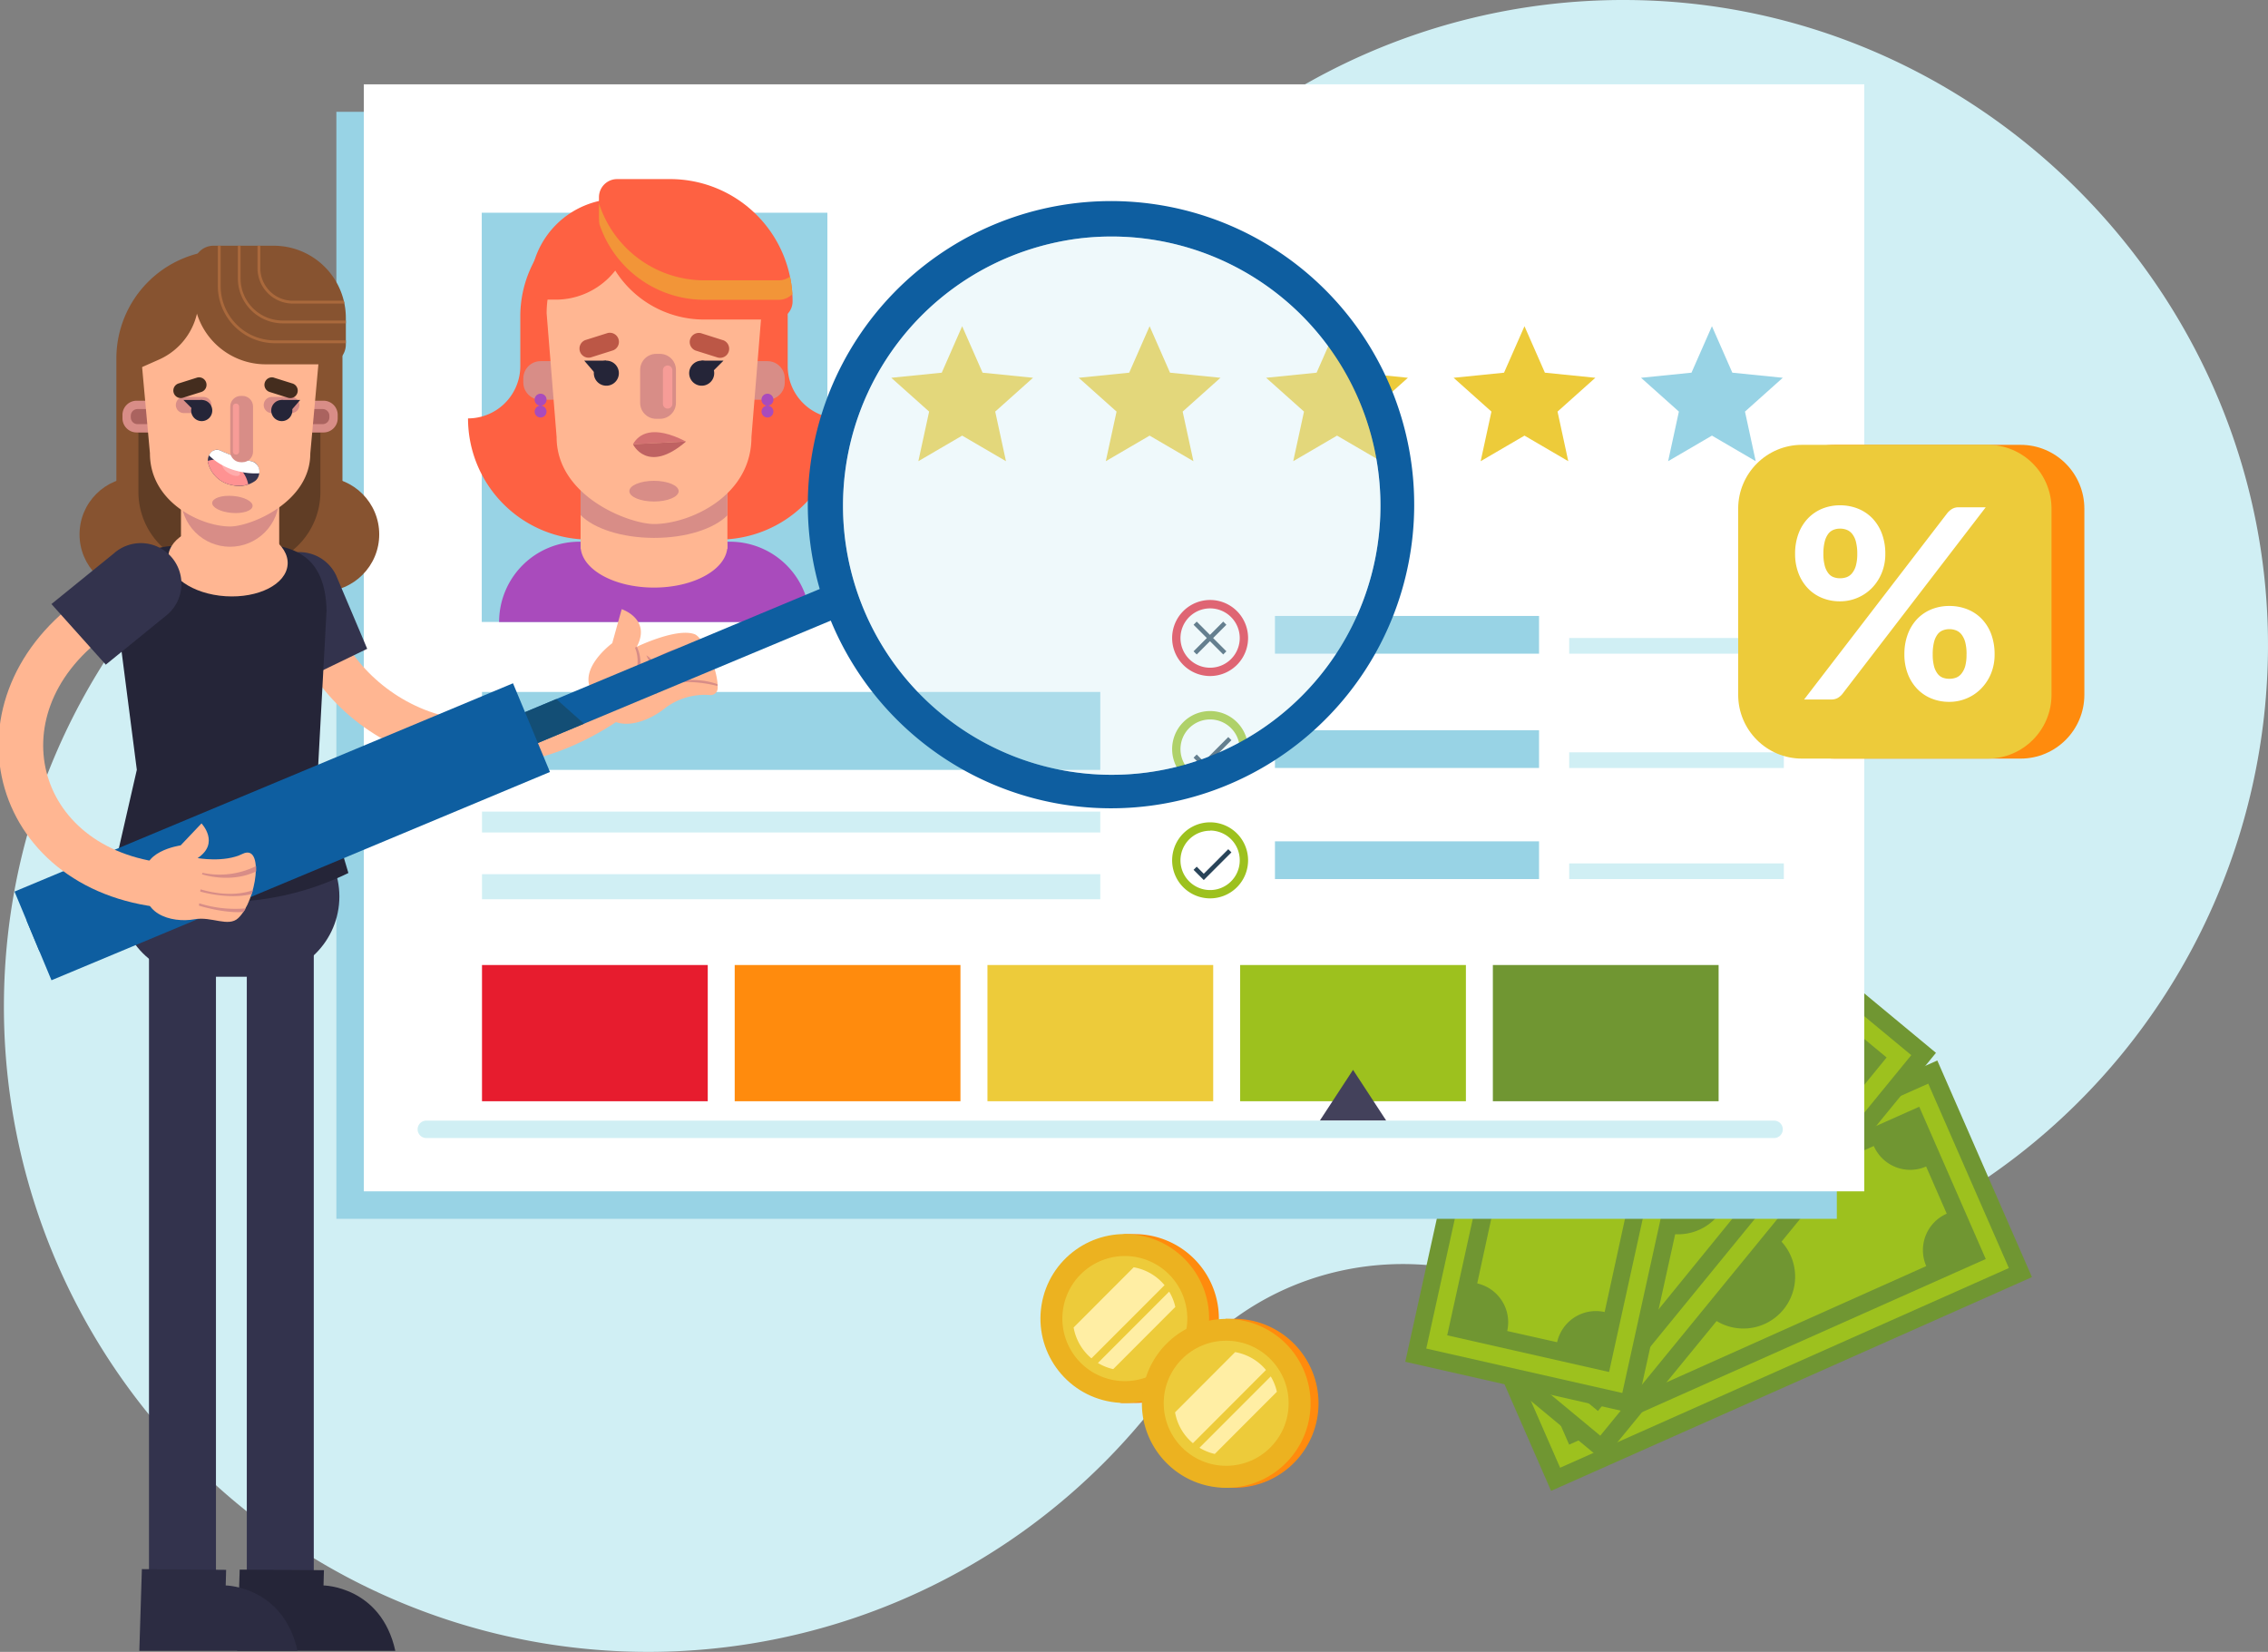 <svg xmlns="http://www.w3.org/2000/svg" xmlns:xlink="http://www.w3.org/1999/xlink" width="508" height="370" fill="none" xmlns:v="https://vecta.io/nano"><rect width="100%" height="100%" fill="#808080" stroke="none"/><style><![CDATA[.B{fill:#d88d87}.C{fill:#709632}.D{fill:#9dc11e}.E{fill:#ffb692}.F{fill:#d0eff4}.G{fill:#98d3e5}.H{stroke-miterlimit:10}.I{fill:#edcb3a}.J{fill:#ff8b0d}.K{fill:#252538}.L{fill:#875330}.M{fill:#33334d}.N{stroke:#ffb692}.O{stroke-width:10}]]></style><g clip-path="url(#A)"><path d="M363.7 0c-22.946-.018-45.564 5.452-65.973 15.954s-38.018 25.732-51.363 44.423c-7.35 10.334-17.628 18.221-29.504 22.641a63.21 63.21 0 0 1-37.108 2.151 144.49 144.49 0 0 0-35.143-4.174C65.865 81.313 1.43 145.621.879 224.482c-.215 30.719 9.353 60.707 27.313 85.612a144.32 144.32 0 0 0 72.567 52.888 144.12 144.12 0 0 0 89.751-.295c29.126-9.649 54.423-28.341 72.22-53.363 15.085-21.189 41.75-30.465 67.014-24.334a144.19 144.19 0 0 0 64.308.785c21.223-4.583 41.14-13.899 58.269-27.256s31.031-30.409 40.67-49.89a144.75 144.75 0 0 0 15-62.624C508.813 66.311 443.313 0 363.7 0z" class="F"/><path d="M326.22 285.419l107.709-47.882 21.198 48.519-107.709 47.882-21.198-48.519z" class="C"/><path d="M431.901 242.723l18.057 41.302-100.512 44.728-18.057-41.302 100.512-44.728z" class="D"/><path d="M429.882 247.898l14.898 34.106-93.315 41.574-14.898-34.106 93.315-41.574z" class="C"/><path d="M349.923 310.232a8.89 8.89 0 0 1 3.392-.746 8.88 8.88 0 0 1 3.419.612 8.92 8.92 0 0 1 2.925 1.875c.842.812 1.516 1.782 1.984 2.854l69.809-31.241a8.93 8.93 0 0 1-.744-3.397 8.92 8.92 0 0 1 .61-3.423c.427-1.09 1.063-2.085 1.873-2.929a8.92 8.92 0 0 1 2.85-1.988l-4.617-10.566a8.89 8.89 0 0 1-3.392.745c-1.169.023-2.33-.184-3.419-.611a8.89 8.89 0 0 1-2.924-1.876 8.9 8.9 0 0 1-1.985-2.853l-69.809 31.278a8.93 8.93 0 0 1 .744 3.397c.023 1.17-.184 2.334-.61 3.424a8.93 8.93 0 0 1-1.873 2.928c-.811.844-1.779 1.519-2.85 1.988l4.617 10.529z" class="D"/><g class="C"><path d="M401.114 281.311c.919 2.104 1.195 4.433.793 6.693s-1.465 4.35-3.054 6.005a11.58 11.58 0 0 1-5.872 3.294c-2.239.492-4.574.308-6.709-.529s-3.974-2.29-5.285-4.174a11.62 11.62 0 0 1-2.077-6.41c-.044-2.296.593-4.553 1.83-6.485a11.59 11.59 0 0 1 5.12-4.374 11.55 11.55 0 0 1 4.415-.973 11.56 11.56 0 0 1 4.451.795 11.58 11.58 0 0 1 3.806 2.442c1.096 1.057 1.973 2.32 2.582 3.716z"/><path d="M318.229 293.337l74.669-91.29 40.732 33.777-74.669 91.291-40.732-33.778z"/></g><path d="M393.412 207.588l34.685 28.752-69.659 85.234-34.685-28.751 69.659-85.235z" class="D"/><path d="M393.936 213.119l28.637 23.745-64.659 79.179-28.628-23.744 64.65-79.18z" class="C"/><path d="M350.54 304.821c.744-.902 1.66-1.649 2.693-2.197a8.87 8.87 0 0 1 3.328-.998c1.164-.11 2.338.01 3.455.354a8.89 8.89 0 0 1 3.057 1.653l48.294-59.357a8.92 8.92 0 0 1-3.188-6.029c-.222-2.353.497-4.699 2.001-6.521l-8.87-7.357c-1.503 1.812-3.662 2.954-6.003 3.177s-4.677-.492-6.493-1.988l-48.322 59.356c.901.747 1.646 1.663 2.193 2.698a8.95 8.95 0 0 1 .994 3.333 8.92 8.92 0 0 1-.357 3.46 8.9 8.9 0 0 1-1.652 3.06l8.87 7.356z" class="D"/><g class="C"><path d="M383.262 255.919a11.61 11.61 0 0 1 3.716 5.619c.657 2.199.647 4.545-.027 6.739s-1.985 4.138-3.763 5.587-3.947 2.337-6.229 2.552a11.57 11.57 0 0 1-6.595-1.345c-2.017-1.091-3.665-2.758-4.737-4.787a11.62 11.62 0 0 1-1.281-6.616c.236-2.284 1.143-4.447 2.606-6.214.97-1.173 2.162-2.144 3.506-2.856a11.55 11.55 0 0 1 4.331-1.295 11.56 11.56 0 0 1 4.497.464c1.453.449 2.804 1.18 3.976 2.152z"/><path d="M314.761 305.019l25.404-115.222 51.583 11.69-25.413 115.231-51.574-11.699z"/></g><path d="M343.128 194.504l43.919 9.949-23.675 107.557-43.909-9.949 23.665-107.557z" class="D"/><path d="M346.091 199.203l36.264 8.218-21.945 99.891-36.255-8.217 21.936-99.892z" class="C"/><path d="M348.773 300.638a8.95 8.95 0 0 1 1.407-3.186 8.92 8.92 0 0 1 2.517-2.403c.989-.627 2.092-1.054 3.245-1.254s2.335-.172 3.477.085l16.31-74.799c-2.303-.523-4.303-1.939-5.563-3.938s-1.677-4.416-1.158-6.722l-11.215-2.546c-.258 1.142-.737 2.222-1.412 3.178a8.88 8.88 0 0 1-2.519 2.393c-.989.624-2.091 1.047-3.243 1.244a8.88 8.88 0 0 1-3.472-.095l-16.272 74.874a8.91 8.91 0 0 1 5.563 3.938 8.93 8.93 0 0 1 1.157 6.722l11.178 2.509z" class="D"/><path d="M355.895 242.208a11.58 11.58 0 0 1 5.867 3.312c1.586 1.661 2.643 3.756 3.038 6.019s.11 4.594-.818 6.695a11.6 11.6 0 0 1-4.398 5.108 11.58 11.58 0 0 1-6.492 1.797 11.57 11.57 0 0 1-6.393-2.121 11.6 11.6 0 0 1-4.136-5.323 11.62 11.62 0 0 1-.482-6.727c.681-2.991 2.515-5.591 5.104-7.232s5.719-2.191 8.71-1.528z" class="C"/><path d="M235.232 295.322c.004-4.183 1.391-8.247 3.947-11.556a18.89 18.89 0 0 1 10.176-6.732l2.551-.608h2.216a18.86 18.86 0 0 1 7.228 1.44c2.292.95 4.374 2.343 6.128 4.1s3.146 3.841 4.095 6.136 1.438 4.755 1.438 7.239a18.94 18.94 0 0 1-1.438 7.238 18.92 18.92 0 0 1-4.095 6.137 18.88 18.88 0 0 1-6.128 4.1 18.86 18.86 0 0 1-7.228 1.44h-2.973l-1.794-.608a18.9 18.9 0 0 1-10.188-6.747 18.93 18.93 0 0 1-3.935-11.579z" class="J"/><path d="M270.58 298.362c1.672-10.311-5.321-20.027-15.618-21.701s-20.001 5.328-21.672 15.64 5.321 20.028 15.618 21.701 20.001-5.328 21.672-15.64z" fill="#ecb220"/><path d="M265.872 296.726a14.01 14.01 0 0 0-12.544-15.324 14 14 0 0 0-15.303 12.561 14.01 14.01 0 0 0 12.544 15.324 14 14 0 0 0 15.303-12.561z" class="I"/><g fill="#ffeea4"><path d="M263.253 292.739c-.271-1.212-.735-2.371-1.374-3.435l-15.964 15.985c1.062.641 2.22 1.106 3.43 1.376l13.908-13.926zm-9.318-8.882l-13.459 13.478c.472 2.705 1.885 5.156 3.991 6.916l16.375-16.388a11.56 11.56 0 0 0-6.907-4.006z"/></g><path d="M257.963 314.312a18.96 18.96 0 0 1 3.947-11.563c2.554-3.312 6.133-5.683 10.175-6.744l2.552-.609h2.215a18.89 18.89 0 0 1 13.091 5.688c3.454 3.536 5.387 8.286 5.387 13.232s-1.933 9.696-5.387 13.232a18.89 18.89 0 0 1-13.091 5.688h-3l-1.804-.618c-4.037-1.065-7.609-3.438-10.157-6.75a18.94 18.94 0 0 1-3.928-11.556z" class="J"/><path d="M293.511 315.515a18.91 18.91 0 0 0-17.673-20.059c-10.412-.652-19.38 7.271-20.032 17.697s7.261 19.407 17.673 20.059 19.381-7.271 20.032-17.697z" fill="#ecb220"/><path d="M274.646 328.322c7.728 0 13.992-6.272 13.992-14.01s-6.264-14.011-13.992-14.011-13.991 6.273-13.991 14.011 6.264 14.01 13.991 14.01z" class="I"/><g fill="#ffeea4"><path d="M286.002 311.739a11.46 11.46 0 0 0-1.374-3.435l-15.963 15.976c1.062.643 2.22 1.11 3.43 1.385l13.907-13.926zm-9.346-8.883l-13.459 13.487a11.58 11.58 0 0 0 4 6.917l16.366-16.398a11.6 11.6 0 0 0-6.907-4.006z"/></g><path d="M411.423 273V25.045H75.342V273h336.081z" class="G"/><path d="M417.573 266.842V18.887H81.492v247.955h336.081z" fill="#fff"/><g class="I"><path d="M220.082 83.476l-4.571-10.407-4.57 10.407-11.309 1.142 8.477 7.572-2.412 11.11 9.814-5.728 9.814 5.728-2.411-11.11 8.467-7.572-11.299-1.142zm41.984 0l-4.57-10.407-4.571 10.407-11.309 1.142 8.477 7.572-2.411 11.11 9.814-5.728 9.813 5.728-2.411-11.11 8.468-7.572-11.3-1.142zm41.984 0l-4.57-10.407-4.58 10.407-11.3 1.142 8.478 7.572-2.412 11.11 9.814-5.728 9.814 5.728-2.412-11.11 8.468-7.572-11.3-1.142zm41.985 0l-4.571-10.407-4.579 10.407-11.3 1.142 8.477 7.572-2.411 11.11 9.813-5.728 9.805 5.728-2.402-11.11 8.468-7.572-11.3-1.142z"/></g><path d="M399.319 84.618l-11.3-1.142-4.57-10.407-4.58 10.407-11.3 1.142 8.477 7.572-2.411 11.11 9.814-5.728 9.804 5.728-2.402-11.11 8.468-7.572z" class="G"/><path d="M271.048 151.423c-1.682 0-3.327-.5-4.725-1.436s-2.489-2.266-3.133-3.822-.812-3.269-.484-4.921 1.138-3.17 2.328-4.361 2.705-2.002 4.355-2.331 3.36-.16 4.914.485a8.51 8.51 0 0 1 3.817 3.137c.934 1.4 1.433 3.047 1.433 4.732-.002 2.258-.899 4.423-2.494 6.019a8.51 8.51 0 0 1-6.011 2.498zm0-15.153c-1.313 0-2.596.39-3.688 1.12a6.65 6.65 0 0 0-2.444 2.984c-.502 1.215-.633 2.552-.376 3.841a6.65 6.65 0 0 0 1.819 3.402 6.64 6.64 0 0 0 3.4 1.817c1.288.255 2.623.122 3.835-.382s2.248-1.358 2.976-2.452a6.65 6.65 0 0 0 1.114-3.694c-.003-1.761-.703-3.449-1.947-4.693a6.63 6.63 0 0 0-4.689-1.943z" fill="#e71c2e"/><g class="D"><path d="M271.048 176.299a8.49 8.49 0 0 1-4.726-1.436 8.52 8.52 0 0 1-3.133-3.823 8.53 8.53 0 0 1-.482-4.922c.329-1.653 1.14-3.17 2.33-4.361s2.707-2.001 4.357-2.329a8.5 8.5 0 0 1 4.915.489c1.554.646 2.882 1.739 3.815 3.141s1.431 3.049 1.429 4.734a8.52 8.52 0 0 1-2.494 6.016 8.5 8.5 0 0 1-6.011 2.491zm0-15.152a6.63 6.63 0 0 0-3.687 1.12c-1.091.73-1.942 1.768-2.444 2.982s-.634 2.55-.378 3.839a6.66 6.66 0 0 0 1.817 3.403 6.63 6.63 0 0 0 3.397 1.818 6.62 6.62 0 0 0 3.834-.378 6.64 6.64 0 0 0 2.979-2.447c.729-1.093 1.118-2.378 1.118-3.692a6.66 6.66 0 0 0-1.946-4.696 6.64 6.64 0 0 0-4.69-1.949zm0 40.076c-1.682 0-3.327-.499-4.725-1.435s-2.489-2.266-3.133-3.822a8.53 8.53 0 0 1-.484-4.921c.328-1.652 1.138-3.17 2.328-4.361s2.705-2.002 4.355-2.331a8.49 8.49 0 0 1 4.914.485c1.554.644 2.882 1.736 3.817 3.137a8.52 8.52 0 0 1 1.433 4.731 8.53 8.53 0 0 1-2.494 6.02c-1.594 1.597-3.756 2.495-6.011 2.497zm0-15.152c-1.313 0-2.596.39-3.688 1.12a6.65 6.65 0 0 0-2.444 2.984c-.502 1.215-.633 2.551-.376 3.841a6.65 6.65 0 0 0 1.819 3.402 6.63 6.63 0 0 0 3.4 1.816c1.288.256 2.623.123 3.835-.382a6.64 6.64 0 0 0 2.976-2.451 6.65 6.65 0 0 0 1.114-3.695 6.64 6.64 0 0 0-1.934-4.717c-.616-.62-1.349-1.112-2.156-1.447a6.64 6.64 0 0 0-2.546-.509v.038z"/></g><g stroke="#294459" class="H"><path d="M267.693 194.477l1.934 1.937 5.842-5.85m-7.776-50.98l6.645 6.654"/><path d="M274.338 139.584l-6.645 6.654m0 23.118l1.934 1.937 5.842-5.85"/></g><path d="M344.726 137.965h-59.154v8.451h59.154v-8.451z" class="G"/><path d="M399.553 142.906h-48.079v3.51h48.079v-3.51z" class="F"/><path d="M344.726 163.562h-59.154v8.452h59.154v-8.452z" class="G"/><path d="M399.553 168.514h-48.079v3.509h48.079v-3.509z" class="F"/><path d="M344.726 188.449h-59.154v8.452h59.154v-8.452z" class="G"/><path d="M399.553 193.391h-48.079v3.509h48.079v-3.509z" class="F"/><path d="M185.322 47.648h-77.417v91.665h77.417V47.648z" class="G"/><path d="M181.443 139.323h-69.65c-.001-2.363.463-4.703 1.365-6.886a18 18 0 0 1 3.894-5.837c1.668-1.671 3.649-2.996 5.829-3.899a17.93 17.93 0 0 1 6.876-1.367h33.722a17.93 17.93 0 0 1 6.876 1.367c2.18.903 4.161 2.228 5.829 3.899a17.97 17.97 0 0 1 3.894 5.837c.903 2.183 1.366 4.523 1.365 6.886z" fill="#a94bbc"/><path d="M176.434 81.987V70.859c.001-3.421-.671-6.809-1.978-9.971a26.03 26.03 0 0 0-5.638-8.453c-2.415-2.42-5.283-4.339-8.439-5.649s-6.54-1.984-9.957-1.984h-7.86c-3.418-.001-6.802.672-9.959 1.981a26 26 0 0 0-8.443 5.648c-2.417 2.42-4.333 5.293-5.641 8.455s-1.979 6.551-1.978 9.973v11.128c0 3.11-1.234 6.093-3.43 8.292s-5.175 3.435-8.281 3.435a27.16 27.16 0 0 0 7.939 19.192 27.08 27.08 0 0 0 19.166 7.95h29.133a27.08 27.08 0 0 0 19.166-7.95 27.16 27.16 0 0 0 7.939-19.192 11.7 11.7 0 0 1-8.299-3.425c-1.091-1.089-1.956-2.383-2.546-3.808a11.73 11.73 0 0 1-.894-4.494z" fill="#fe6142"/><path d="M146.487 131.61c9.085 0 16.441-4.193 16.441-9.359a5.72 5.72 0 0 0-.701-2.714l-15.235-3.566-16.356 3.828a5.61 5.61 0 0 0-.589 2.452c0 5.166 7.346 9.359 16.44 9.359z" class="E"/><path d="M171.91 80.893h-50.826c-2.137 0-3.87 1.735-3.87 3.875v.889c0 2.14 1.733 3.875 3.87 3.875h50.826c2.137 0 3.869-1.735 3.869-3.875v-.889c0-2.14-1.732-3.875-3.869-3.875z" class="B"/><path d="M146.487 73.479c-4.361.002-8.542 1.739-11.625 4.828s-4.815 7.277-4.815 11.644v33.001h32.881V89.951a16.48 16.48 0 0 0-1.249-6.303c-.826-1.999-2.036-3.815-3.563-5.344s-3.34-2.743-5.335-3.571a16.42 16.42 0 0 0-6.294-1.254z" class="E"/><path d="M130.047 107.5v7.862c2.953 3.032 9.225 5.119 16.478 5.119s13.421-2.059 16.403-5.054v-7.993c-2.982-2.995-9.206-5.063-16.403-5.063S133 104.468 130.047 107.5z" class="B"/><path d="M146.487 117.374c-5.523 0-21.814-6.149-21.814-19.468l-2.234-27.713a23.13 23.13 0 0 1 6.762-16.347 23.07 23.07 0 0 1 16.324-6.771h1.991a23.06 23.06 0 0 1 16.302 6.781c4.322 4.335 6.748 10.211 6.746 16.336l-2.253 27.713c0 13.319-13.963 19.468-21.824 19.468z" class="E"/><path d="M153.656 98.898c-7.636-3.912-10.664-1.554-11.879.608l11.879-.608z" fill="#d37171"/><path d="M141.777 99.507s3.243 6.841 11.879-.608l-11.879.608z" fill="#bf6262"/><g class="K"><path d="M135.814 80.779a2.8 2.8 0 0 0-1.558.473 2.81 2.81 0 0 0-1.033 1.26c-.212.513-.268 1.078-.159 1.622a2.81 2.81 0 0 0 .767 1.438 2.8 2.8 0 0 0 3.056.609c.512-.213.95-.572 1.258-1.034a2.81 2.81 0 0 0-.349-3.545 2.8 2.8 0 0 0-1.982-.822zm21.356 0a2.8 2.8 0 0 0-1.557.473 2.81 2.81 0 0 0-1.033 1.26c-.212.513-.268 1.078-.16 1.622s.376 1.045.768 1.438a2.8 2.8 0 0 0 3.055.609c.513-.213.951-.572 1.259-1.034a2.81 2.81 0 0 0-.349-3.545 2.8 2.8 0 0 0-1.983-.822z"/><path d="M159.386 83.447l2.663-2.667h-4.953l2.29 2.667zm-26.236 0l2.664-2.667h-4.954l2.29 2.667z"/></g><g fill="#bc5746"><path d="M161.872 76.175l-4.851-1.544c-.504-.126-1.036-.055-1.489.199s-.791.671-.948 1.166a2.04 2.04 0 0 0 1.212 2.519l4.889 1.544a2.03 2.03 0 0 0 1.549-.139c.478-.25.837-.68.998-1.195s.111-1.073-.139-1.551-.679-.838-1.193-.999h-.028zm-25.881-1.545l-4.888 1.544a2.04 2.04 0 0 0-.264 3.685 2.03 2.03 0 0 0 1.488.199l4.879-1.544a2.02 2.02 0 0 0 .696-.381 2.04 2.04 0 0 0 .498-.618c.123-.237.199-.496.223-.762a2.03 2.03 0 0 0-.085-.79 2.04 2.04 0 0 0-.38-.697c-.171-.205-.381-.374-.617-.498a2.03 2.03 0 0 0-.761-.224c-.266-.024-.534.005-.789.085z"/></g><g class="B"><path d="M152.011 110.009c0 1.282-2.467 2.321-5.524 2.321s-5.523-1.039-5.523-2.321 2.476-2.312 5.523-2.312 5.524 1.039 5.524 2.312zm-4.187-30.745h-.86c-1.977 0-3.58 1.605-3.58 3.585v7.375c0 1.98 1.603 3.585 3.58 3.585h.86c1.977 0 3.58-1.605 3.58-3.585v-7.375c0-1.98-1.603-3.585-3.58-3.585z"/></g><path d="M149.544 91.524c-.28 0-.549-.111-.747-.31a1.06 1.06 0 0 1-.309-.748v-7.487c-.008-.144.014-.287.063-.422a1.06 1.06 0 0 1 .225-.362c.099-.104.218-.187.35-.244s.274-.086.418-.086c.281.002.549.116.747.316s.309.47.309.751v7.487a1.08 1.08 0 0 1-.295.775 1.07 1.07 0 0 1-.348.242 1.06 1.06 0 0 1-.413.087z" fill="#f79c97"/><g fill="#fe6142"><path d="M138.421 44.532c-5.197.027-10.174 2.107-13.849 5.787a19.77 19.77 0 0 0-5.778 13.868 2.93 2.93 0 0 0 .857 2.071 2.92 2.92 0 0 0 2.068.858h2.748c4.489 0 8.795-1.786 11.969-4.964s4.958-7.49 4.958-11.985v-2.705a2.95 2.95 0 0 0-.227-1.132 2.93 2.93 0 0 0-.647-.956c-.276-.273-.604-.487-.965-.632a2.92 2.92 0 0 0-1.134-.209z"/><path d="M157.694 71.57h15.767a4.06 4.06 0 0 0 2.875-1.192 4.07 4.07 0 0 0 1.191-2.879 27.49 27.49 0 0 0-8.034-19.34c-5.124-5.131-12.067-8.023-19.314-8.045h-11.954c-1.078 0-2.112.429-2.875 1.192s-1.191 1.799-1.191 2.879v3.819c0 6.25 2.48 12.245 6.893 16.664a23.52 23.52 0 0 0 16.642 6.903z"/></g><path d="M174.424 67.153a4.26 4.26 0 0 0 1.657-.332c.525-.22 1.001-.543 1.399-.95a26.97 26.97 0 0 0-.523-3.922 4.24 4.24 0 0 1-2.533.842h-16.637c-5.256.001-10.377-1.67-14.624-4.771s-7.399-7.475-9.004-12.487v2.471c0 .749 0 1.479.103 2.2a24.85 24.85 0 0 0 9.035 12.271 24.79 24.79 0 0 0 14.49 4.678h16.637z" fill="#f29538"/><g fill="#a94bbc"><path d="M171.975 90.86c.348-.02.674-.174.909-.43a1.34 1.34 0 0 0-.052-1.865c-.249-.243-.584-.379-.932-.379s-.682.136-.931.379a1.34 1.34 0 0 0-.052 1.865 1.33 1.33 0 0 0 .909.43 1.33 1.33 0 0 0-.851 2.279c.247.241.58.376.925.376a1.33 1.33 0 0 0 .926-.376c.247-.241.391-.57.401-.915a1.33 1.33 0 0 0-1.252-1.364zm-50.817 0a1.34 1.34 0 0 0 .91-.43c.235-.257.361-.595.352-.943a1.34 1.34 0 0 0-.405-.922c-.249-.243-.583-.379-.931-.379s-.683.136-.932.379a1.34 1.34 0 0 0-.052 1.865c.236.256.561.411.909.43a1.33 1.33 0 0 0-.85 2.279c.247.241.579.376.925.376s.677-.135.925-.376.392-.57.401-.915a1.33 1.33 0 0 0-1.252-1.364z"/></g><path d="M246.448 154.988H107.961v17.455h138.487v-17.455z" class="G"/><g class="F"><path d="M246.448 181.785H107.961v4.68h138.487v-4.68zm0 14.02H107.961v5.615h138.487v-5.615z"/></g><path d="M158.526 216.152h-50.565v30.512h50.565v-30.512z" fill="#e71c2e"/><path d="M215.128 216.152h-50.564v30.512h50.564v-30.512z" class="J"/><path d="M271.74 216.152h-50.565v30.512h50.565v-30.512z" class="I"/><path d="M328.342 216.152h-50.565v30.512h50.565v-30.512z" class="D"/><path d="M384.944 216.152H334.38v30.512h50.564v-30.512z" class="C"/><path d="M303.06 239.635l-7.44 11.371h14.879l-7.439-11.371z" fill="#43415b"/><path d="M397.375 254.909H95.484c-.516-.003-1.011-.21-1.375-.577s-.569-.862-.569-1.379a1.95 1.95 0 0 1 .569-1.377c.365-.365.859-.57 1.375-.57h301.891c.516 0 1.01.205 1.375.57a1.95 1.95 0 0 1 0 2.756c-.364.367-.859.574-1.375.577z" class="F"/><path d="M62.78 209.807v159.772" stroke="#33334d" stroke-width="15" class="H"/><path d="M72.557 351.702l-.093 3.416s12.889.178 16.085 14.657H53.116l.57-18.204 18.871.131z" class="K"/><path d="M58.07 182.842H44.686c-9.911 0-17.945 8.045-17.945 17.97s8.034 17.969 17.945 17.969H58.07c9.911 0 17.945-8.045 17.945-17.969s-8.034-17.97-17.945-17.97z" class="M"/><path d="M40.872 209.807v159.772" stroke="#33334d" stroke-width="15" class="H"/><path d="M50.649 351.627l-.093 3.491s12.889.178 16.085 14.657H31.208l.57-18.316 18.871.168z" fill="#2c2c42"/><use xlink:href="#B" class="L"/><path d="M35.591 130.533a59.8 59.8 0 0 0-15.029 7.89" class="H N O"/><path d="M72.146 132.508c7.067 0 12.795-5.736 12.795-12.812s-5.729-12.813-12.795-12.813-12.795 5.736-12.795 12.813 5.729 12.812 12.795 12.812z" class="L"/><path d="M139.375 154.624c-34.311 26.206-65.426 3.575-70.155-17.661" class="H N O"/><path d="M133.655 156.122c-5.655-5.353 3.477-12.054 3.477-12.054l2.121-7.619s6.692 2.181 3.374 8.424c0 0 8.973-4.352 12.992-2.808 1.869.739 5.281 7.862 5.131 12.092-.006.213-.054.422-.143.615a1.58 1.58 0 0 1-.372.511c-.157.143-.341.253-.542.323s-.413.1-.625.086c-3.548-.3-7.085.697-9.954 2.808-4.86 3.977-13.412 6.467-15.459-2.378z" class="E"/><g class="B"><path d="M142.646 144.871s2.804 5.045-2 9.734c0 0 3.542-4.876 1.589-9.537l.411-.197zm4.299 10.717c-.03-3.065-.775-6.081-2.177-8.807 0 0 4.505 2.312 2.177 8.807z"/><path d="M146.936 153.81v-.383s7.571-2.452 13.767-.169v.393c-2.364-.617-8.215-1.722-13.767.159zm-.822-5.232l-.365-.505s6.543-4.605 12.319-3.061a25.55 25.55 0 0 1 1.869 4.521c-4.421-1.008-9.056-.418-13.085 1.666l-.178-.44s6.543-4.68 12.805-2.031l-1.215-3.154c-2.123-.343-4.293-.253-6.381.263a15.98 15.98 0 0 0-5.769 2.741z"/></g><path d="M82.249 145.322l-6.991-16.51a9.12 9.12 0 0 0-5.2-4.634 9.1 9.1 0 0 0-6.95.394c-2.17 1.055-3.834 2.927-4.628 5.208a9.14 9.14 0 0 0 .394 6.96l6.991 16.509 16.384-7.927z" class="M"/><path d="M50.293 56.033h2.178a24.22 24.22 0 0 1 17.137 7.108c4.545 4.551 7.098 10.724 7.098 17.161v32.14H26.067v-32.14c0-6.435 2.552-12.606 7.095-17.157a24.22 24.22 0 0 1 17.131-7.111z" class="L"/><path d="M31.012 96.85h40.751v13.337a16.87 16.87 0 0 1-1.281 6.447 16.85 16.85 0 0 1-3.647 5.465c-1.562 1.564-3.417 2.805-5.458 3.652s-4.229 1.282-6.438 1.282h-7.113c-4.462 0-8.741-1.775-11.896-4.934s-4.927-7.444-4.927-11.912V96.85h.009z" fill="#603d25"/><path d="M78.034 195.543c-8.218 4.023-17.204 6.228-26.348 6.465a63.67 63.67 0 0 1-26.647-5.089l5.608-24.493-4.383-34.021c-.224-8.714 3.907-15.911 12.599-16.108l16.945-.439c11.216-.3 17.048 3.631 17.338 14.862l-1.935 35.846 6.823 22.977z" class="K"/><path d="M37.676 124.656c-.29 4.417 5.458 8.423 12.842 8.891s13.609-2.695 13.908-7.122-5.458-8.424-12.842-8.901-13.618 2.705-13.907 7.132z" class="E"/><path d="M30.61 96.867h41.854a3.18 3.18 0 0 0 3.178-3.182v-.749a3.18 3.18 0 0 0-3.178-3.182H30.61a3.18 3.18 0 0 0-3.178 3.182v.749a3.18 3.18 0 0 0 3.178 3.182z" class="B"/><path d="M73.781 93.489v-.356c0-.837-.678-1.516-1.514-1.516H30.806c-.836 0-1.514.679-1.514 1.516v.356c0 .837.678 1.516 1.514 1.516h41.461c.836 0 1.514-.679 1.514-1.516z" fill="#aa635f"/><path d="M51.537 88.342c2.918 0 5.716 1.161 7.779 3.226s3.222 4.868 3.222 7.789v29.8H40.536v-29.8c0-2.922 1.159-5.724 3.222-7.789s4.861-3.226 7.779-3.226z" class="E"/><path d="M62.537 92.656v18.794c0 2.921-1.159 5.723-3.222 7.789s-4.861 3.227-7.779 3.227-5.716-1.161-7.779-3.227-3.222-4.868-3.222-7.789V92.656" class="B"/><path d="M51.537 117.926c4.542 0 17.964-5.391 17.964-16.351l1.869-20.59a19.06 19.06 0 0 0-1.441-7.298 19.04 19.04 0 0 0-4.124-6.188 19.01 19.01 0 0 0-6.177-4.133 18.99 18.99 0 0 0-7.287-1.446h-1.626a18.99 18.99 0 0 0-13.436 5.573 19.04 19.04 0 0 0-5.565 13.454l1.869 20.591c-.009 10.997 11.487 16.388 17.955 16.388z" class="E"/><g class="L"><path d="M77.464 71.205c0-4.285-1.699-8.395-4.724-11.426a16.13 16.13 0 0 0-11.408-4.738H47.817c-1.178 0-2.307.468-3.139 1.302a4.45 4.45 0 0 0-1.3 3.144v5.953c0 4.287 1.701 8.398 4.728 11.429a16.13 16.13 0 0 0 11.414 4.734h13.506c.584 0 1.162-.115 1.701-.339a4.44 4.44 0 0 0 1.441-.966c.412-.414.739-.905.962-1.445a4.45 4.45 0 0 0 .335-1.704v-5.943z"/><path d="M31.694 82.278c-.802-1.8-1.241-3.74-1.292-5.71s.286-3.93.993-5.769a14.98 14.98 0 0 1 3.126-4.947c1.357-1.427 2.982-2.572 4.781-3.369l3.907-1.741c.803 1.8 1.243 3.741 1.295 5.712s-.285 3.932-.992 5.772a14.98 14.98 0 0 1-3.127 4.95c-1.358 1.428-2.983 2.573-4.784 3.37l-3.907 1.731z"/></g><g fill="#aa693c"><path d="M57.677 55.041v5.035a7.93 7.93 0 0 0 2.319 5.596 7.91 7.91 0 0 0 5.588 2.322h11.562c0-.215-.093-.431-.14-.636H65.584c-1.928-.002-3.776-.77-5.139-2.135a7.3 7.3 0 0 1-2.133-5.146v-5.035h-.636zm19.787 21.835v-.636H61.575a12.14 12.14 0 0 1-8.592-3.564c-2.279-2.282-3.559-5.377-3.559-8.603v-9.032h-.636v9.004a12.85 12.85 0 0 0 3.753 9.067 12.81 12.81 0 0 0 9.052 3.764h15.87zM53.275 55.041v7.3a10.1 10.1 0 0 0 2.941 7.118 10.08 10.08 0 0 0 7.098 2.971h14.151v-.636H63.313a9.43 9.43 0 0 1-6.669-2.772 9.46 9.46 0 0 1-2.762-6.681v-7.3h-.608z"/></g><path d="M56.5 103.363a37.46 37.46 0 0 1-7.178-2.461c-1.654-.759-3.318 1.263-2.589 3.2.383 1.175 1.081 2.222 2.017 3.027a6.75 6.75 0 0 0 3.292 1.541 6.26 6.26 0 0 0 5.094-.936c1.542-1.17 1.103-3.959-.636-4.371z" fill="#34344f"/><path d="M52.069 108.67c-1.222-.197-2.367-.728-3.308-1.534s-1.643-1.855-2.029-3.033a2.63 2.63 0 0 1-.178-.87c1.429-.447 2.965-.414 4.374.093 1.181.352 2.242 1.022 3.067 1.939a6.7 6.7 0 0 1 1.607 3.256 7.58 7.58 0 0 1-3.533.149z" fill="#ff9292"/><path d="M53.686 106.349c-.337.477-1.458.309-2.505-.384s-1.645-1.638-1.299-2.077 1.458-.309 2.505.383 1.626 1.601 1.299 2.078z" fill="#ffabab"/><path d="M56.5 103.363c-2.47-.575-4.875-1.399-7.178-2.461-.236-.1-.49-.15-.746-.148s-.509.058-.743.162-.444.256-.617.445a1.87 1.87 0 0 0-.389.655 13.72 13.72 0 0 0 6.346 3.481c1.594.438 3.248.611 4.898.515a2.36 2.36 0 0 0-.294-1.616c-.288-.487-.741-.853-1.277-1.033z" fill="#fff"/><g class="B"><path d="M60.874 88.912h4.383c.478 0 .937.19 1.276.529s.528.798.528 1.277-.19.939-.528 1.277-.797.529-1.276.529h-4.383a1.8 1.8 0 0 1-1.276-.529 1.81 1.81 0 0 1-.528-1.277c0-.479.19-.939.528-1.277a1.8 1.8 0 0 1 1.276-.529zm-19.684 0h4.383c.479 0 .937.19 1.276.529s.528.798.528 1.277-.19.939-.528 1.277-.797.529-1.276.529H41.19a1.8 1.8 0 0 1-1.276-.529 1.81 1.81 0 0 1-.528-1.277c0-.479.19-.939.528-1.277a1.8 1.8 0 0 1 1.276-.529z"/></g><g fill="#442d1e"><path d="M40.059 85.87l4.019-1.273c.424-.134.884-.094 1.278.111a1.68 1.68 0 0 1 .714 2.263c-.205.395-.558.692-.982.826l-4.019 1.264a1.67 1.67 0 0 1-1.839-.483c-.147-.171-.258-.371-.326-.586s-.092-.442-.07-.667a1.68 1.68 0 0 1 .629-1.154 1.67 1.67 0 0 1 .598-.302zm21.31-1.272l4.056 1.273a1.69 1.69 0 0 1 .609.294c.181.138.332.313.443.512s.181.419.204.646a1.68 1.68 0 0 1-.068.674c-.068.218-.18.419-.329.592a1.66 1.66 0 0 1-.536.413 1.67 1.67 0 0 1-1.324.06l-4.019-1.263c-.424-.133-.778-.429-.984-.823a1.68 1.68 0 0 1-.114-1.278c.133-.424.428-.779.822-.985a1.67 1.67 0 0 1 1.277-.115h-.037z"/></g><path d="M47.527 112.611c-.084 1.048 1.869 2.068 4.374 2.274s4.598-.477 4.673-1.525-1.869-2.069-4.383-2.275-4.58.478-4.664 1.526z" class="B"/><g class="K"><path d="M63.079 89.586a2.36 2.36 0 0 1 1.324.381c.394.256.703.623.887 1.055a2.37 2.37 0 0 1-.488 2.593c-.329.335-.75.564-1.21.659a2.36 2.36 0 0 1-2.438-1 2.37 2.37 0 0 1 .278-2.981c.435-.443 1.027-.697 1.648-.707zm-17.907 0a2.36 2.36 0 0 1 1.316.395c.39.259.695.628.875 1.061a2.37 2.37 0 0 1-.507 2.584c-.33.332-.752.559-1.211.651a2.36 2.36 0 0 1-1.368-.133 2.37 2.37 0 0 1-.773-3.86c.442-.444 1.041-.694 1.666-.697z"/><path d="M43.312 91.823l-2.234-2.237h4.159l-1.925 2.237zm22.001 0l-2.234-2.237h4.159l-1.925 2.237z"/></g><path d="M53.948 103.531h.355c1.311 0 2.374-1.064 2.374-2.377V91.055c0-1.313-1.063-2.377-2.374-2.377h-.355c-1.311 0-2.374 1.064-2.374 2.377v10.099c0 1.313 1.063 2.377 2.374 2.377z" class="B"/><path d="M52.817 101.811h.093c.356 0 .645-.29.645-.646V91.047c0-.357-.289-.646-.645-.646h-.093c-.356 0-.645.289-.645.646v10.118c0 .356.289.646.645.646z" fill="#f79c97"/><g fill="#0e5ea0"><path d="M257.72 180.466c-17.277 2.279-34.768-2.18-48.854-12.454a68.01 68.01 0 0 1-26.821-42.742 68.08 68.08 0 0 1 9.99-49.48c9.546-14.599 24.332-24.964 41.297-28.952a67.83 67.83 0 0 1 49.848 7.53c15.035 8.821 26.11 23.093 30.931 39.862s3.02 34.752-5.031 50.229-21.733 27.262-38.219 32.918a67.83 67.83 0 0 1-13.141 3.089zM241.279 53.47c-3.978.532-7.894 1.454-11.692 2.752a60.19 60.19 0 0 0-28.379 20.423c-7.235 9.468-11.503 20.873-12.264 32.77s2.017 23.754 7.985 34.07 14.857 18.628 25.543 23.884 22.689 7.222 34.49 5.648a60.16 60.16 0 0 0 31.81-14.494c8.938-7.875 15.343-18.228 18.406-29.748s2.644-23.693-1.202-34.975a60.32 60.32 0 0 0-25.172-31.709 60.18 60.18 0 0 0-39.525-8.62z"/><path d="M187.076 130.476L5.946 206.162l2.879 6.91 181.129-75.686-2.879-6.91z"/></g><path d="M109.756 170.9l21.057-8.798-6.206-5.522-18.029 7.534 3.178 6.786z" fill="#134e75"/><path d="M114.903 153.046L3.253 199.699l8.279 19.866 111.651-46.653-8.279-19.866z" fill="#0e5ea0"/><path opacity=".35" d="M241.279 53.47c-3.978.532-7.894 1.454-11.692 2.752a60.19 60.19 0 0 0-28.379 20.423c-7.235 9.468-11.503 20.873-12.264 32.77s2.017 23.754 7.985 34.07 14.857 18.628 25.543 23.884 22.689 7.222 34.49 5.648a60.16 60.16 0 0 0 31.81-14.494c8.938-7.875 15.343-18.228 18.406-29.748s2.644-23.693-1.202-34.975a60.32 60.32 0 0 0-25.172-31.709 60.18 60.18 0 0 0-39.525-8.62z" class="F"/><path d="M20.562 138.424c-27.853 20.525-17.403 57.69 18.179 60.058" class="H N O"/><path d="M23.693 148.878l13.889-11.297c.896-.796 1.627-1.763 2.149-2.843s.827-2.253.895-3.452-.1-2.398-.495-3.531-1.011-2.176-1.81-3.071a9.1 9.1 0 0 0-6.287-3.019c-1.195-.064-2.39.109-3.518.508s-2.166 1.017-3.055 1.819l-13.936 11.306 12.169 13.58z" class="M"/><path d="M32.909 197.078c-2.112-6.374 7.552-7.721 7.552-7.721l4.673-4.923s4.197 4.398-.869 7.768c0 0 5.972 1.076 10.038-.936 4.963-2.452 3.178 10.501-.935 14.376-2.215 2.096-5.991-.431-9.795.262-5.253.936-12.73-1.273-10.664-8.826z" class="E"/><g class="B"><path d="M44.919 199.203l-.084.487s6.262 1.872 11.571.561l.252-.861c-2.075.74-6.019 1.479-11.739-.187zm-.364 3.649s5.608 1.779 10.01 1.404l.486-.795a26.76 26.76 0 0 1-10.421-1.133l-.075.524zm.673-7.028s6.328 2.144 12.15-.646v-1.198c-3.724 1.85-7.963 2.384-12.029 1.517l-.121.327z"/></g><path d="M452.585 99.639h-41.62c-7.888 0-14.282 6.402-14.282 14.301v41.676c0 7.899 6.394 14.301 14.282 14.301h41.62c7.887 0 14.281-6.402 14.281-14.301V113.94c0-7.899-6.394-14.301-14.281-14.301z" class="J"/><path d="M445.229 99.639h-41.62c-7.887 0-14.281 6.402-14.281 14.301v41.676c0 7.899 6.394 14.301 14.281 14.301h41.62c7.887 0 14.281-6.402 14.281-14.301V113.94c0-7.899-6.394-14.301-14.281-14.301z" class="I"/><path d="M422.283 124.039c.02 1.495-.263 2.979-.831 4.361-.519 1.258-1.278 2.403-2.234 3.37a9.83 9.83 0 0 1-3.244 2.162 9.97 9.97 0 0 1-3.822.758 10.45 10.45 0 0 1-4.029-.758c-1.203-.486-2.29-1.223-3.187-2.162-.919-.971-1.634-2.117-2.103-3.37-.52-1.394-.777-2.873-.757-4.361a12.67 12.67 0 0 1 .757-4.493 10.04 10.04 0 0 1 2.103-3.416 9.43 9.43 0 0 1 3.187-2.18 10.44 10.44 0 0 1 4.029-.768 10.67 10.67 0 0 1 4.056.768 9.33 9.33 0 0 1 3.215 2.18c.924.985 1.639 2.147 2.103 3.416a12.65 12.65 0 0 1 .757 4.493zm13.927-9.163c.288-.332.621-.622.99-.861.489-.286 1.052-.419 1.617-.384h5.954l-32.143 41.855c-.285.34-.626.628-1.009.852a2.9 2.9 0 0 1-1.458.337h-6.066l32.115-41.799zm-20.207 9.163c.017-.905-.084-1.808-.3-2.686a4.73 4.73 0 0 0-.813-1.732 2.94 2.94 0 0 0-1.224-.936c-.483-.188-.996-.283-1.514-.28a3.93 3.93 0 0 0-1.496.28c-.476.194-.887.518-1.187.936-.366.522-.626 1.11-.766 1.732-.212.879-.309 1.782-.29 2.686-.021.879.076 1.758.29 2.611a4.69 4.69 0 0 0 .766 1.675 2.65 2.65 0 0 0 1.187.936c.478.18.985.269 1.496.262.516.005 1.029-.084 1.514-.262.486-.194.909-.517 1.224-.936.383-.496.66-1.067.813-1.675.218-.853.318-1.731.3-2.611zm30.759 22.518c.022 1.495-.258 2.978-.823 4.362-.521 1.258-1.283 2.403-2.243 3.369-.924.933-2.027 1.668-3.243 2.162-1.212.503-2.511.761-3.823.758a10.47 10.47 0 0 1-4.028-.758c-1.204-.486-2.29-1.223-3.187-2.162a10.01 10.01 0 0 1-2.103-3.369c-.521-1.394-.778-2.873-.757-4.362a12.64 12.64 0 0 1 .757-4.492c.464-1.269 1.179-2.431 2.103-3.416a9.24 9.24 0 0 1 3.187-2.162 10.45 10.45 0 0 1 4.028-.758c1.392-.014 2.773.244 4.066.758 1.21.484 2.303 1.221 3.206 2.162.93.982 1.649 2.145 2.112 3.416a12.87 12.87 0 0 1 .748 4.492zm-6.281 0c.02-.904-.077-1.807-.29-2.686a4.89 4.89 0 0 0-.822-1.731 2.88 2.88 0 0 0-1.225-.936c-.482-.188-.996-.284-1.514-.281-.512-.004-1.019.092-1.495.281s-.888.518-1.187.936c-.366.521-.627 1.109-.767 1.731-.204.88-.298 1.783-.28 2.686-.019.879.075 1.757.28 2.612.142.603.403 1.173.767 1.675.297.42.709.745 1.187.936a4.17 4.17 0 0 0 1.495.262c.517.004 1.029-.085 1.514-.262a2.81 2.81 0 0 0 1.225-.936c.382-.499.662-1.068.822-1.675a9.78 9.78 0 0 0 .281-2.612h.009z" fill="#fff"/></g><defs><clipPath id="A"><path fill="#fff" d="M0 0h508v370H0z"/></clipPath><path id="B" d="M30.61 132.508c7.067 0 12.795-5.736 12.795-12.812s-5.729-12.813-12.795-12.813-12.795 5.736-12.795 12.813 5.729 12.812 12.795 12.812z"/></defs></svg>
